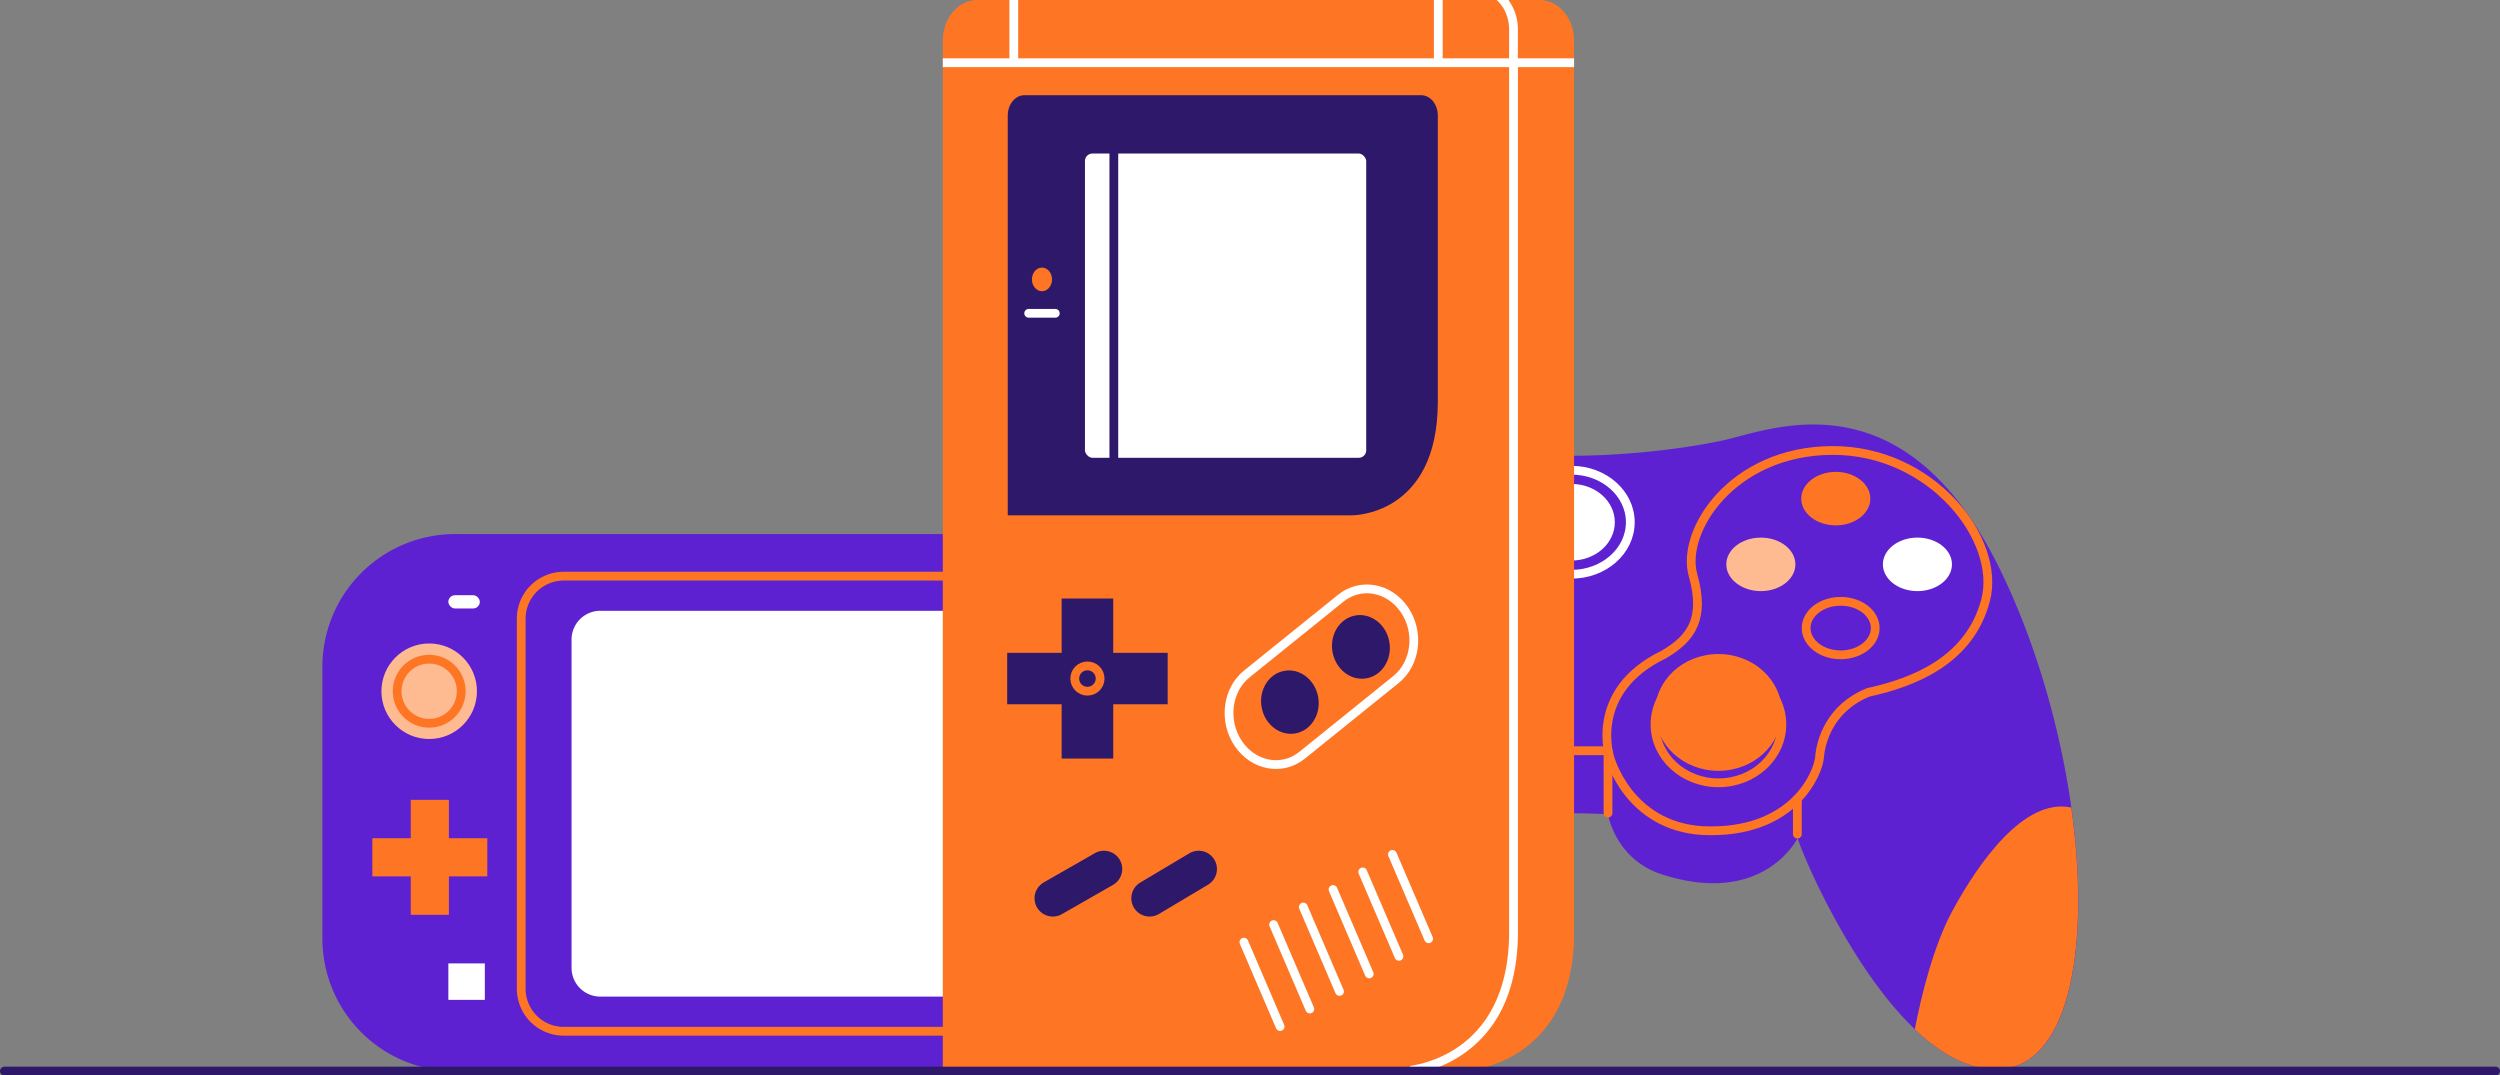 <svg xmlns="http://www.w3.org/2000/svg" viewBox="0 0 1709.94 735.58"><rect x="0" y="0" width="1709.94" height="735.58" fill="#808080" stroke="none"/><defs><style>.cls-1{fill:#5d21d1;}.cls-10,.cls-2,.cls-6,.cls-9{fill:none;}.cls-2{stroke:#fe7624;}.cls-10,.cls-2,.cls-6,.cls-8,.cls-9{stroke-linecap:round;stroke-linejoin:round;}.cls-10,.cls-2,.cls-6,.cls-8{stroke-width:6px;}.cls-3,.cls-8{fill:#fff;}.cls-4{fill:#feba91;}.cls-5{fill:#fe7624;}.cls-6{stroke:#fff;}.cls-7{fill:#2e186a;}.cls-10,.cls-8,.cls-9{stroke:#2e186a;}.cls-9{stroke-width:25px;}</style></defs><g id="Layer_2" data-name="Layer 2"><g id="solid_II" data-name="solid II"><g id="Gaming_II" data-name="Gaming II"><g id="switch-y_thing" data-name="switch-y thing"><path id="base_shape" data-name="base shape" class="cls-1" d="M689.28,365.29h-378a90.76,90.76,0,0,0-90.77,90.76V641.88a90.76,90.76,0,0,0,90.77,90.76h378Z"/><path id="screen_outline" data-name="screen outline" class="cls-2" d="M681.59,394.07h-296a29.08,29.08,0,0,0-29.08,29.08V676.29a29.08,29.08,0,0,0,29.08,29.08h296Z"/><path id="screen" class="cls-3" d="M410.58,417.77a19.66,19.66,0,0,0-19.65,19.66V662a19.65,19.65,0,0,0,19.65,19.65h259.9V417.77Z"/><g id="all_buttons" data-name="all  buttons"><g id="orange_buttopn" data-name="orange buttopn"><circle class="cls-4" cx="293.55" cy="472.79" r="32.67"/><circle class="cls-2" cx="293.55" cy="472.79" r="21.92"/></g><polygon id="cross_button" data-name="cross button" class="cls-5" points="333.3 573.34 307.03 573.34 307.03 547.08 280.95 547.08 280.95 573.34 254.68 573.34 254.68 599.42 280.95 599.42 280.95 625.69 307.03 625.69 307.03 599.42 333.3 599.42 333.3 573.34"/><g id="white_buttons" data-name="white buttons"><rect class="cls-3" x="306.67" y="658.95" width="24.94" height="24.94"/><rect class="cls-3" x="306.67" y="407.11" width="21.51" height="9.07" rx="4.54"/></g></g></g><g id="controler"><path id="base_shape-2" data-name="base shape" class="cls-1" d="M1050,558.22c12.45-3.44,49.82-1.29,49.82-1.29s4.73,29.64,35.08,40.52c71,23.91,94.64-24.2,94.64-24.2,4.58,16,69.15,166.23,141.31,157.64s63.57-205.6-2.86-341.33-157.5-95.07-190.14-88.2-73.88,10.72-106.52,10.31a258.2,258.2,0,0,1-39.51-2.88Z"/><path id="orange_handle" data-name="orange handle" class="cls-5" d="M1309.69,704c18.77,17.89,39.6,29.44,61.11,26.88,45.52-5.42,58.91-85.83,45.9-178.54-32.19-7-63.46,37.86-81.12,70.3C1322.34,647,1314,681.62,1309.69,704Z"/><g id="buttons"><ellipse class="cls-2" cx="1175.37" cy="495.47" rx="43.38" ry="39.95"/><ellipse class="cls-5" cx="1175.37" cy="487.28" rx="43.38" ry="39.95"/><ellipse class="cls-2" cx="1258.98" cy="429.59" rx="23.62" ry="18.3"/><ellipse class="cls-4" cx="1204.38" cy="386.01" rx="23.62" ry="18.3"/><ellipse class="cls-5" cx="1255.64" cy="341.05" rx="23.62" ry="18.3"/><ellipse class="cls-3" cx="1311.47" cy="386.01" rx="23.62" ry="18.3"/><ellipse class="cls-3" cx="1074.86" cy="357.2" rx="29.64" ry="26.2"/><ellipse class="cls-6" cx="1074.86" cy="357.2" rx="40.23" ry="35.57"/></g><g id="outline"><path class="cls-2" d="M1101,517.87s-14.77-45.16,36.72-70.06c19-11,28.7-24.48,20.26-54.44s26.59-84.84,95-85.26,116.06,61.2,105.09,102.56-49.38,56.13-80.19,62.89c-26.17,10.55-32.5,33.34-33.35,44.31s-18,53.17-80.19,50.23C1113.4,564.86,1101,517.87,1101,517.87Z"/><polyline class="cls-2" points="1099.85 556.15 1099.85 513.47 1050.03 513.47"/><line class="cls-2" x1="1229.35" y1="570.52" x2="1229.35" y2="547.62"/></g></g><g id="Gameboy"><path id="base_shape-3" data-name="base shape" class="cls-5" d="M644.85,732.23h359.5s72.27-5.05,72.27-93.93V27.77C1076.62,12.43,1066,0,1053,0H668.52c-13.07,0-23.67,12.43-23.67,27.77Z"/><path id="white_lines" data-name="white lines" class="cls-3" d="M1076.62,39.92H1038.2V20.27A34,34,0,0,0,1031.72,0h-8.05c5.17,4.56,8.53,12,8.53,20.27V39.92H986.77V0h-6V39.92H696.41V0h-6V39.92H644.85v6H1032.2V637.31c0,74.94-50.88,89-66.48,91.54a3,3,0,0,0-2.48,3.38h14.12A84.64,84.64,0,0,0,1008,715.32c20.06-17.56,30.23-43.81,30.23-78V45.92h38.42Z"/><path id="dark_underscreen" data-name="dark underscreen" class="cls-7" d="M689.28,352.48H924.61s58.82.72,58.82-77.77V79c0-7.67-5.11-13.89-11.41-13.89H700.69c-6.3,0-11.41,6.22-11.41,13.89Z"/><rect id="screen-2" data-name="screen" class="cls-8" x="739.08" y="102.01" width="198.37" height="214.11" rx="8.1"/><g id="circle_dark_buttons" data-name="circle dark buttons"><ellipse class="cls-7" cx="882.25" cy="480.25" rx="19.65" ry="21.73" transform="translate(-67.33 152.68) rotate(-9.53)"/><ellipse class="cls-7" cx="925.34" cy="444.89" rx="19.65" ry="21.73" transform="matrix(0.99, -0.17, 0.17, 0.99, -60.88, 159.33)"/><path class="cls-6" d="M954.84,464.77l-64.25,51.8c-13.63,11-33.13,7.43-43.57-7.93h0c-10.43-15.35-7.85-36.7,5.77-47.68l64.26-51.79c13.62-11,33.12-7.44,43.56,7.92h0C971.05,432.44,968.46,453.79,954.84,464.77Z"/></g><g id="dark_buttons" data-name="dark buttons"><line class="cls-9" x1="786.29" y1="614.4" x2="819.86" y2="594.38"/><line class="cls-9" x1="720.1" y1="614.4" x2="755.09" y2="594.38"/></g><g id="cross_button-2" data-name="cross button"><polygon id="button" class="cls-7" points="798.65 446.52 761.42 446.52 761.42 409.39 726.14 409.39 726.14 446.52 688.9 446.52 688.9 481.7 726.14 481.7 726.14 518.83 761.42 518.83 761.42 481.7 798.65 481.7 798.65 446.52"/><ellipse id="circle" class="cls-2" cx="743.78" cy="464.11" rx="8.68" ry="8.65"/></g><line id="line" class="cls-10" x1="761.84" y1="314.61" x2="761.84" y2="102.01"/><line id="baterry_text" data-name="baterry text" class="cls-6" x1="703.59" y1="214.29" x2="721.8" y2="214.29"/><ellipse id="battery_lampp" data-name="battery lampp" class="cls-5" cx="712.69" cy="191.11" rx="6.88" ry="8.08"/><g id="speakers"><line class="cls-6" x1="952.38" y1="584.37" x2="977.15" y2="642.1"/><line class="cls-6" x1="932.07" y1="596.38" x2="956.84" y2="654.11"/><line class="cls-6" x1="911.75" y1="608.39" x2="936.52" y2="666.12"/><line class="cls-6" x1="891.43" y1="620.4" x2="916.2" y2="678.13"/><line class="cls-6" x1="871.11" y1="632.4" x2="895.88" y2="690.14"/><line class="cls-6" x1="850.8" y1="644.41" x2="875.57" y2="702.14"/></g></g><line id="line-2" data-name="line" class="cls-10" x1="3" y1="732.58" x2="1706.94" y2="732.58"/></g></g></g></svg>